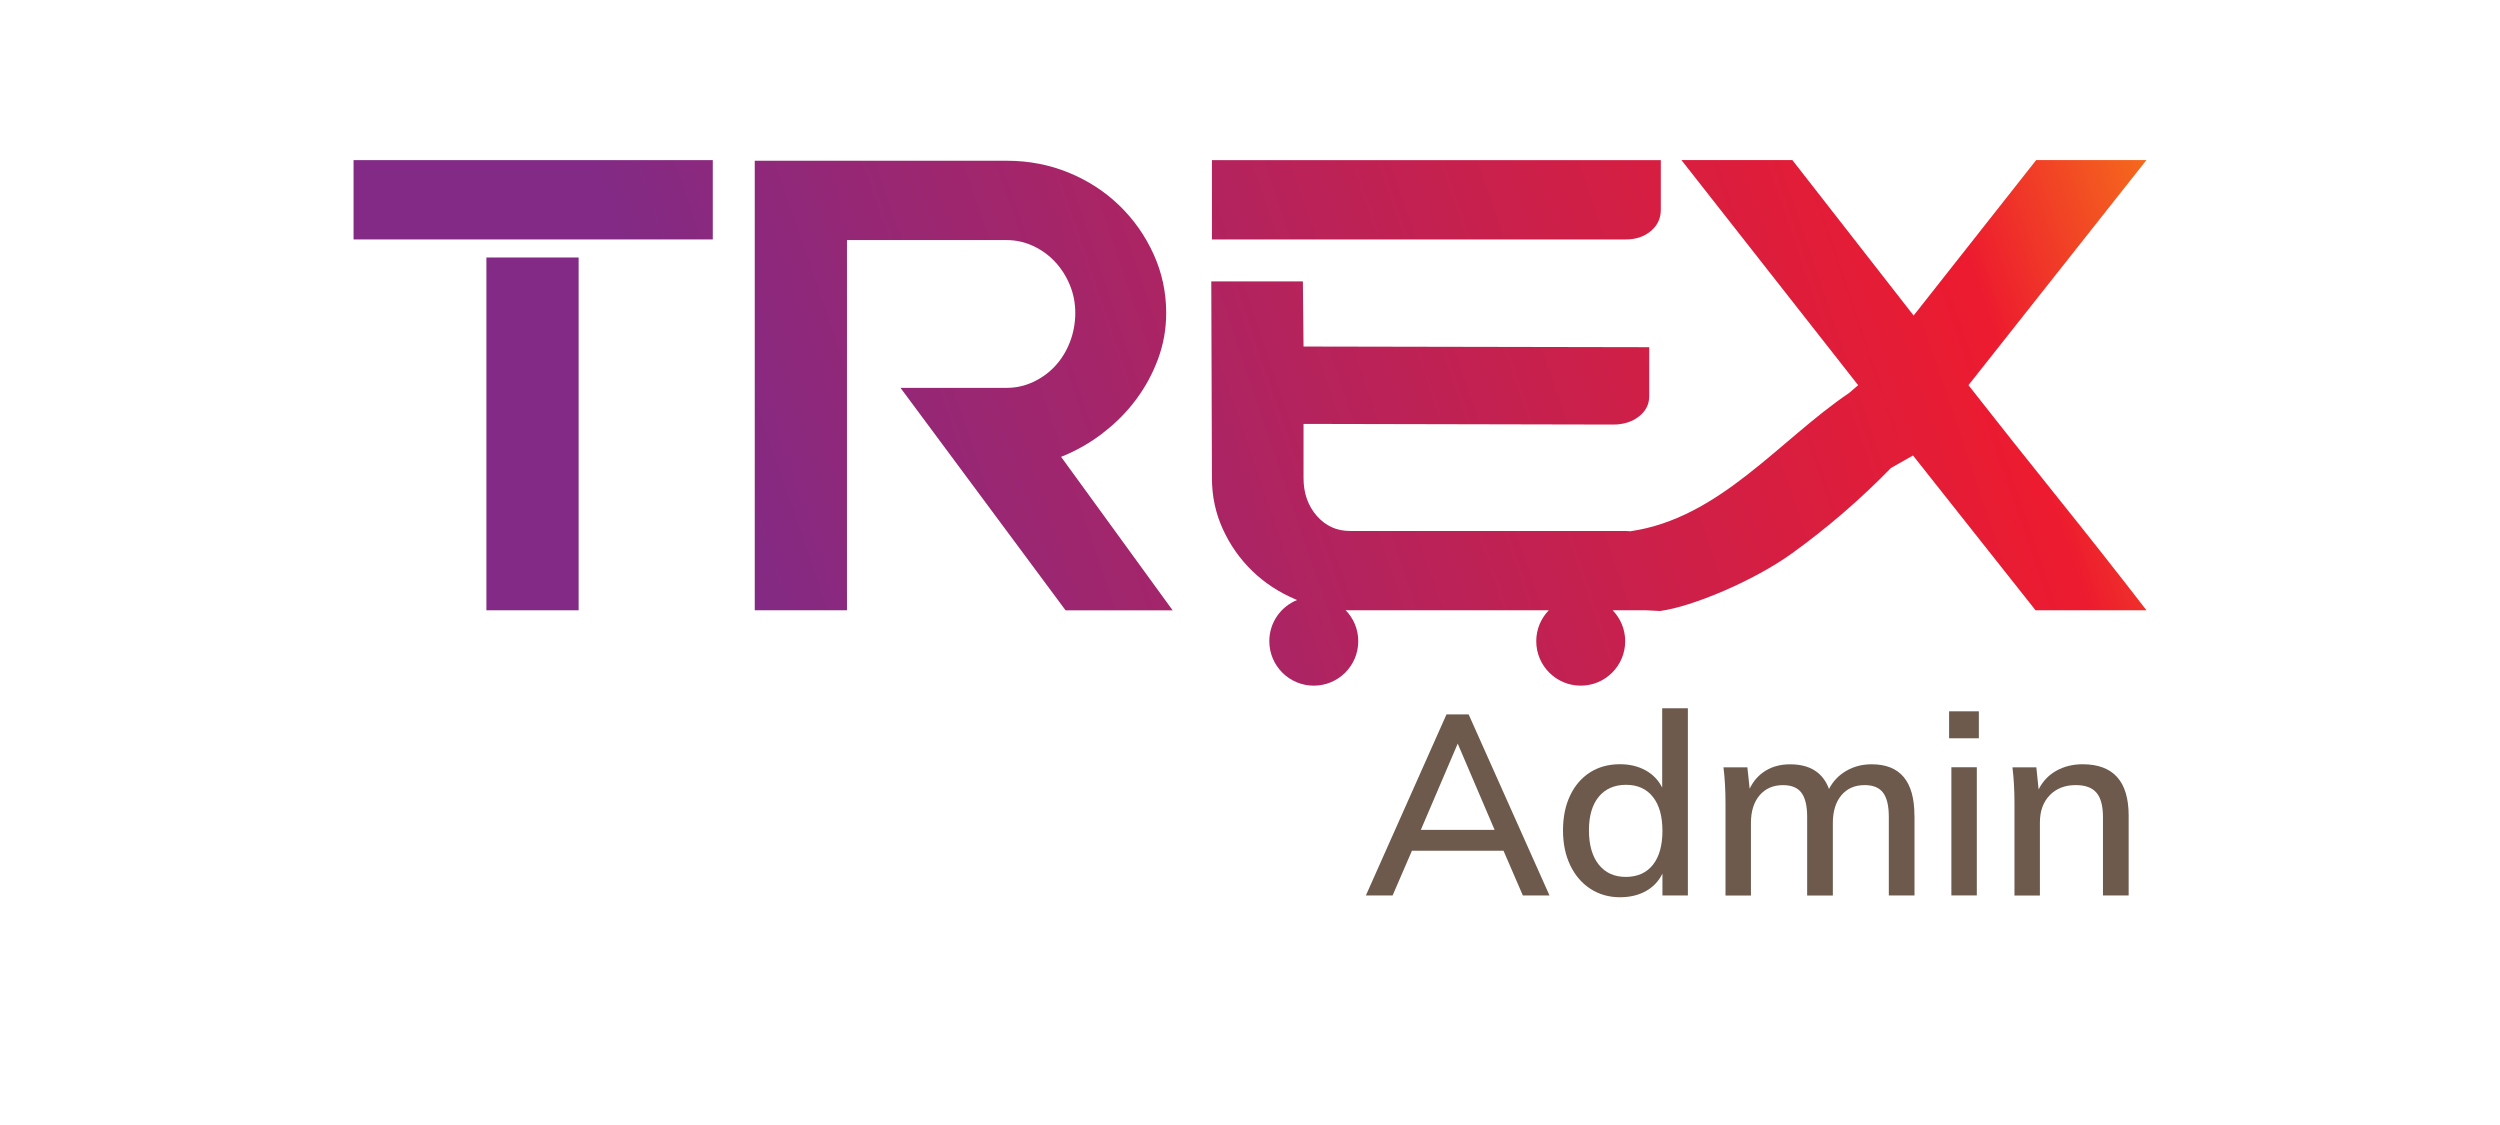 <?xml version="1.0" encoding="UTF-8"?><svg id="Layer_1" xmlns="http://www.w3.org/2000/svg" xmlns:xlink="http://www.w3.org/1999/xlink" viewBox="0 0 800 360"><defs><style>.cls-1{fill:url(#linear-gradient);}.cls-1,.cls-2,.cls-3,.cls-4,.cls-5,.cls-6{stroke-width:0px;}.cls-2{fill:url(#linear-gradient-4);}.cls-3{fill:url(#linear-gradient-2);}.cls-4{fill:url(#linear-gradient-3);}.cls-5{fill:url(#linear-gradient-5);}.cls-6{fill:#6d5a4c;}</style><linearGradient id="linear-gradient" x1="711.27" y1="-120.28" x2="99.69" y2="88.09" gradientUnits="userSpaceOnUse"><stop offset="0" stop-color="#ffcb05"/><stop offset=".22" stop-color="#ed1b2f"/><stop offset=".85" stop-color="#822a85"/></linearGradient><linearGradient id="linear-gradient-2" x1="734.12" y1="-53.22" x2="122.54" y2="155.15" xlink:href="#linear-gradient"/><linearGradient id="linear-gradient-3" x1="743.74" y1="-24.98" x2="132.17" y2="183.4" xlink:href="#linear-gradient"/><linearGradient id="linear-gradient-4" x1="740.88" y1="-33.39" x2="129.3" y2="174.99" xlink:href="#linear-gradient"/><linearGradient id="linear-gradient-5" x1="773.44" y1="62.18" x2="161.86" y2="270.56" xlink:href="#linear-gradient"/></defs><rect class="cls-1" x="113.14" y="51.24" width="114.95" height="25.38"/><rect class="cls-3" x="155.65" y="82.4" width="29.51" height="112.89"/><path class="cls-4" d="m352.95,138.53c4.13-3.16,7.67-6.74,10.63-10.73,2.96-3.99,5.3-8.32,7.02-13,1.72-4.68,2.58-9.56,2.58-14.65,0-6.6-1.34-12.86-4.02-18.78-2.68-5.91-6.33-11.11-10.94-15.58-4.61-4.47-10.01-7.98-16.2-10.53-6.19-2.54-12.8-3.82-19.81-3.82h-80.69v143.85h29.51v-118.46h51.18c2.89,0,5.68.62,8.36,1.86,2.68,1.24,5.02,2.92,7.02,5.06,1.99,2.13,3.58,4.61,4.75,7.43,1.17,2.82,1.75,5.81,1.75,8.98s-.59,6.43-1.75,9.39c-1.17,2.96-2.75,5.5-4.75,7.64-2,2.13-4.33,3.82-7.02,5.06-2.68,1.24-5.47,1.86-8.36,1.86h-34.05l52.83,71.2h34.26l-35.7-49.12c4.81-1.92,9.29-4.47,13.41-7.64Z"/><path class="cls-2" d="m528.26,73.94c2.13-1.79,3.2-4.06,3.2-6.81v-15.89h-143.64v25.38h132.49c3.16,0,5.81-.89,7.95-2.68Z"/><path class="cls-5" d="m629.9,123.26l56.96-72.03h-35.29l-39.21,49.74-38.8-49.74h-35.5l56.55,72.03-2.87,2.47c-22.46,15.19-41.45,40.13-70.01,44.27-.52-.06-1.06-.09-1.62-.09h-88.12c-4.27,0-7.81-1.62-10.63-4.85-2.82-3.23-4.23-7.26-4.23-12.07v-17.34l99.06.21c3.3,0,6.05-.86,8.26-2.58,2.2-1.72,3.3-3.89,3.3-6.5v-15.68l-110.62-.21-.21-20.84h-29.31l.21,62.95c0,5.78,1.16,11.22,3.48,16.3,2.32,5.09,5.46,9.56,9.43,13.41,3.96,3.85,8.65,6.91,14.06,9.18.09.04.19.07.28.11-5.21,2.11-8.89,7.21-8.89,13.18,0,7.86,6.37,14.23,14.23,14.23s14.23-6.37,14.23-14.23c0-3.86-1.54-7.36-4.04-9.92.46.01.92.03,1.39.03h63.62c-2.48,2.56-4.01,6.04-4.01,9.89,0,7.86,6.37,14.23,14.23,14.23s14.23-6.37,14.23-14.23c0-3.85-1.53-7.33-4.01-9.89h10.75l4.41.23c10.34-1.38,30.03-9.65,42.3-18.5,11.32-8.17,21.86-17.29,31.59-27.26l7.06-4.01,39.21,49.53h35.5c-9.36-12.11-18.82-24.11-28.38-36.01-9.56-11.9-19.09-23.9-28.58-36.01Z"/><path class="cls-6" d="m487.31,286.55l-6.19-14.32h-29.3l-6.19,14.32h-8.55l25.8-57.95h7.08l25.88,57.95h-8.54Zm-32.64-21h23.6l-11.8-27.59-11.8,27.59Z"/><path class="cls-6" d="m540.12,226.65v59.9h-8.14v-7c-1.19,2.44-2.97,4.31-5.33,5.62-2.36,1.3-5.12,1.95-8.26,1.95-3.53,0-6.67-.9-9.44-2.69-2.77-1.79-4.92-4.3-6.47-7.53-1.55-3.23-2.32-6.96-2.32-11.19s.76-7.95,2.28-11.15c1.52-3.2,3.65-5.67,6.39-7.41,2.74-1.74,5.93-2.6,9.56-2.6,3.09,0,5.82.65,8.18,1.95,2.36,1.3,4.14,3.15,5.33,5.53v-25.39h8.22Zm-11.19,50.09c2.03-2.58,3.05-6.2,3.05-10.87s-1.02-8.29-3.05-10.86c-2.04-2.58-4.9-3.87-8.59-3.87s-6.66,1.28-8.75,3.83c-2.09,2.55-3.13,6.13-3.13,10.74s1.04,8.32,3.13,10.95c2.09,2.63,4.98,3.95,8.67,3.95s6.63-1.29,8.67-3.87Z"/><path class="cls-6" d="m612.64,260.99v25.56h-8.22v-25.15c0-3.53-.61-6.1-1.83-7.73-1.22-1.63-3.19-2.44-5.9-2.44-3.15,0-5.63,1.09-7.45,3.26-1.82,2.17-2.73,5.13-2.73,8.87v23.2h-8.22v-25.15c0-3.53-.61-6.1-1.83-7.73-1.22-1.63-3.19-2.44-5.9-2.44-3.15,0-5.64,1.09-7.49,3.26-1.85,2.17-2.77,5.13-2.77,8.87v23.2h-8.14v-29.46c0-4.29-.22-8.14-.65-11.56h7.65l.73,6.84c1.19-2.5,2.9-4.42,5.13-5.78,2.22-1.36,4.83-2.03,7.81-2.03,6.35,0,10.5,2.63,12.45,7.89,1.25-2.44,3.08-4.37,5.49-5.78,2.41-1.41,5.14-2.12,8.18-2.12,9.12,0,13.67,5.48,13.67,16.44Z"/><path class="cls-6" d="m623.71,227.62h9.52v8.63h-9.52v-8.63Zm.73,58.92v-41.02h8.14v41.02h-8.14Z"/><path class="cls-6" d="m681.17,260.99v25.56h-8.22v-25.07c0-3.58-.69-6.19-2.08-7.81-1.38-1.63-3.59-2.44-6.63-2.44-3.47,0-6.25,1.09-8.34,3.26-2.09,2.17-3.13,5.07-3.13,8.71v23.36h-8.14v-29.46c0-4.29-.22-8.14-.65-11.56h7.65l.73,7.08c1.3-2.6,3.19-4.6,5.66-5.98,2.47-1.38,5.28-2.08,8.42-2.08,9.82,0,14.73,5.48,14.73,16.44Z"/></svg>